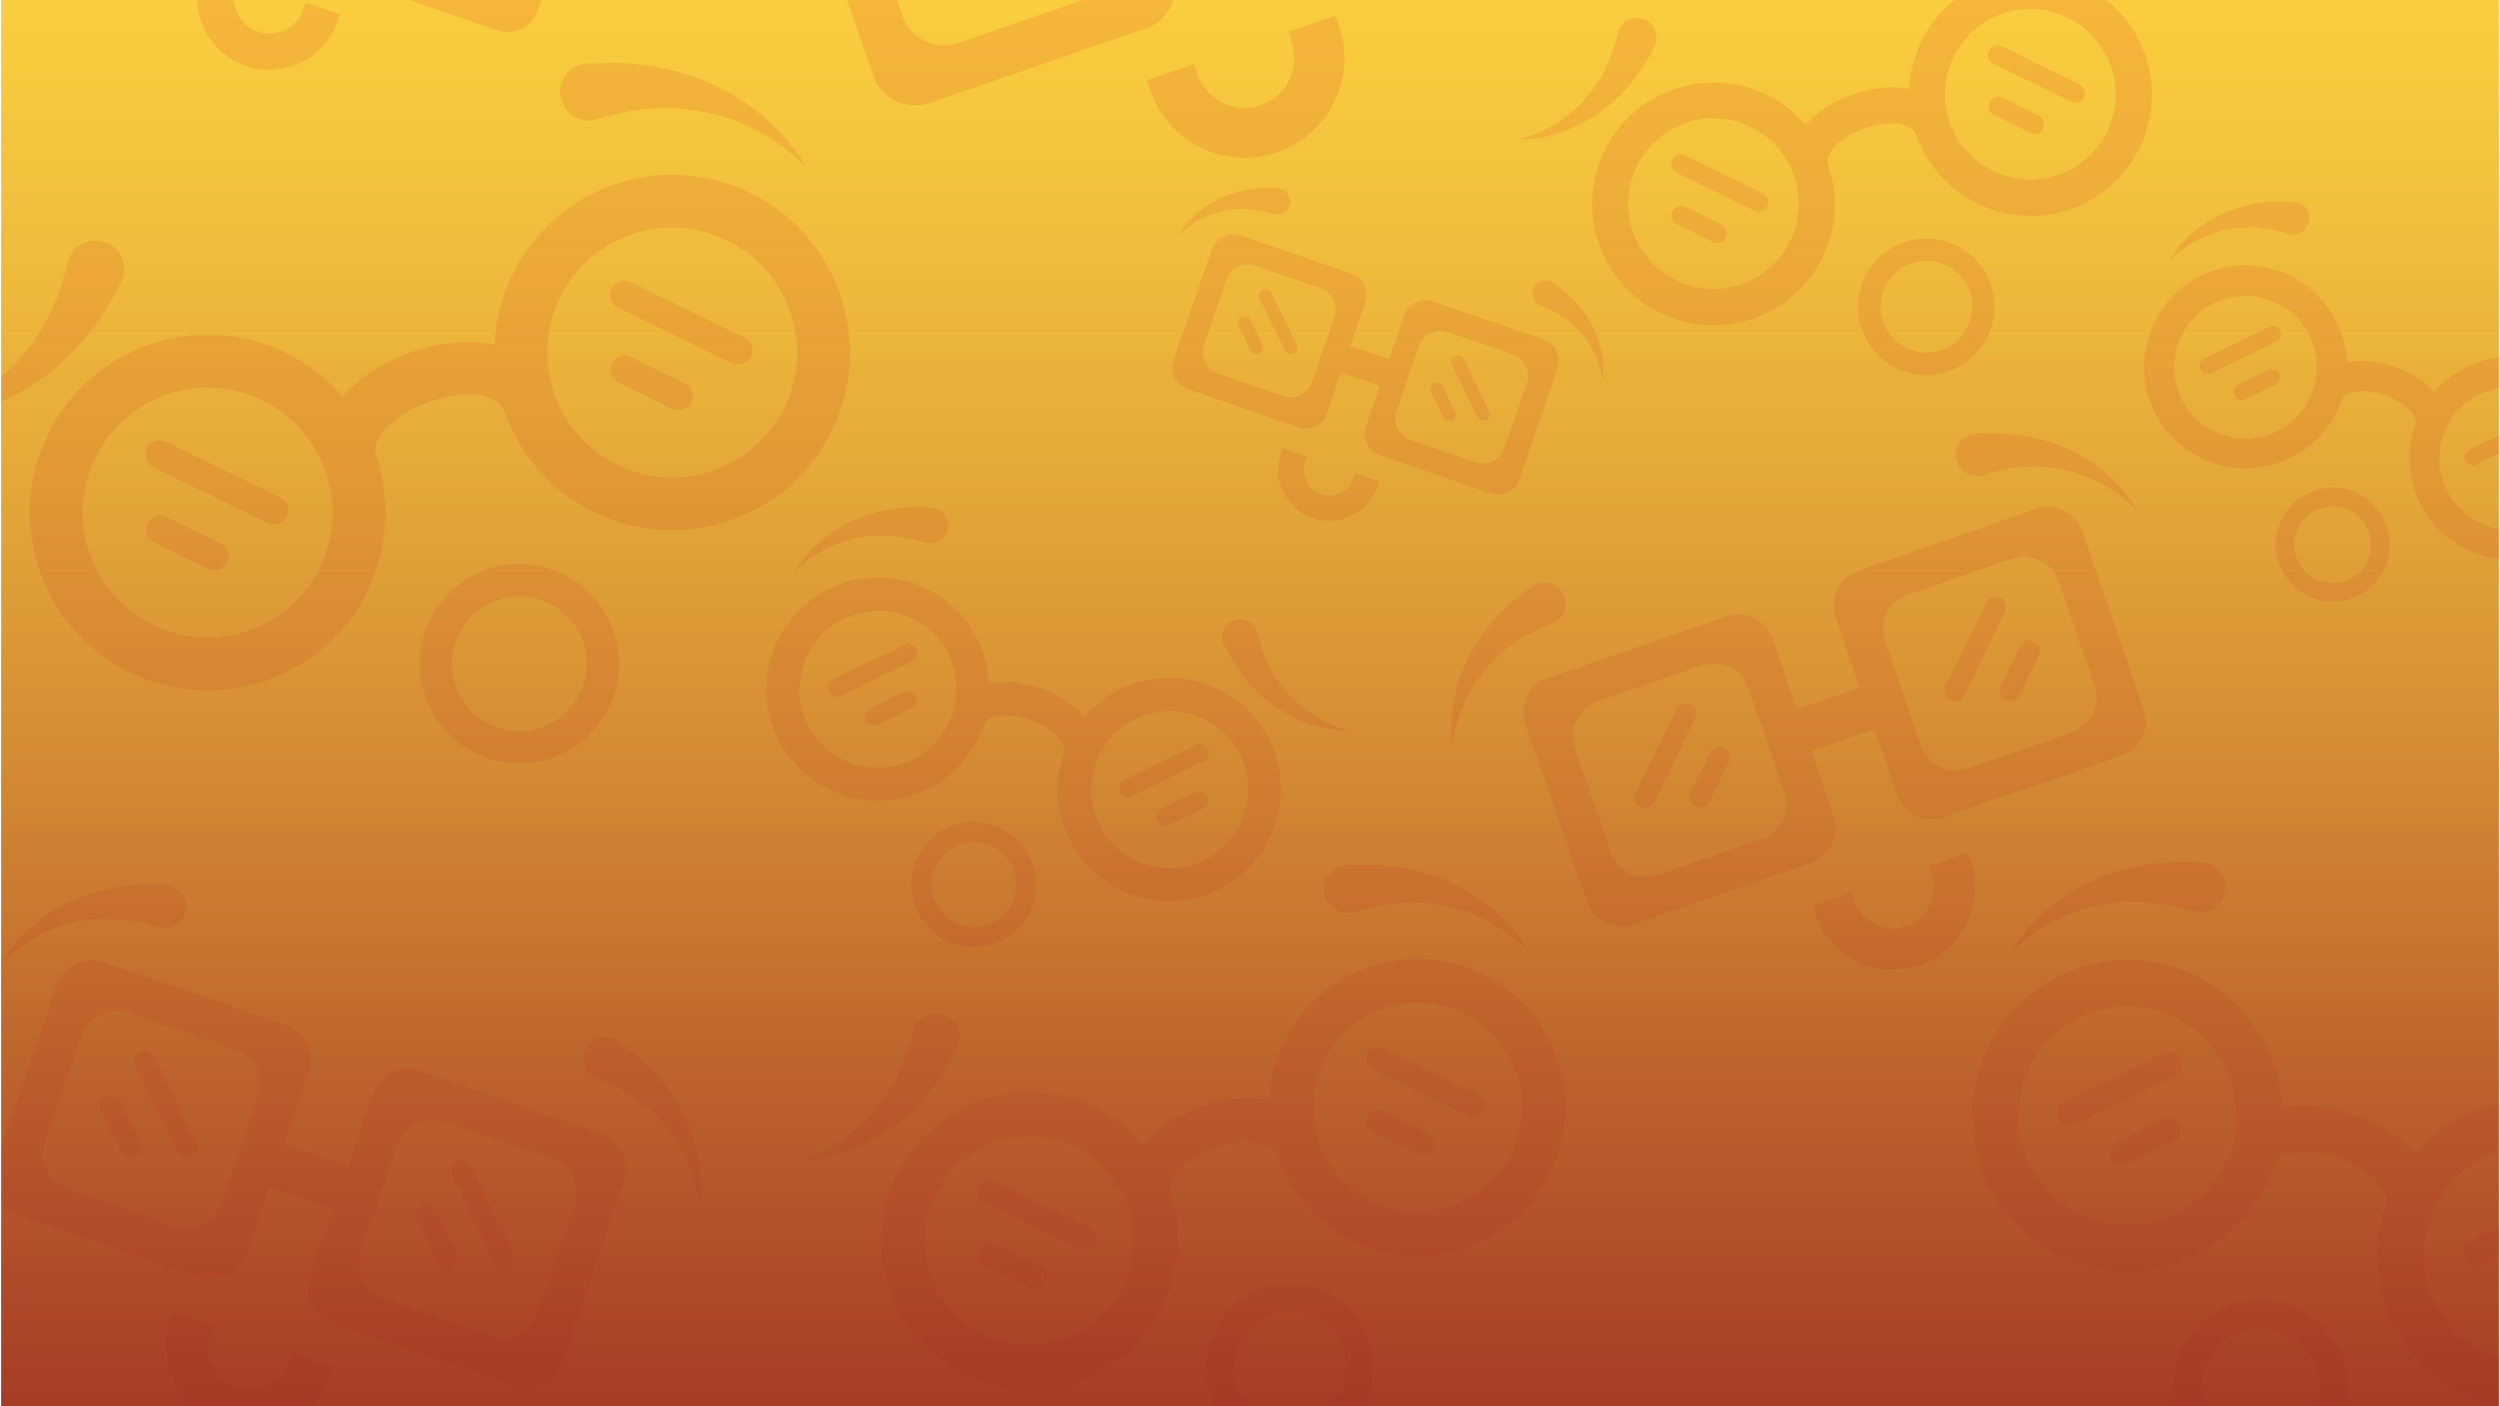 <?xml version="1.0" encoding="UTF-8"?>
<svg id="Capa_2" data-name="Capa 2" xmlns="http://www.w3.org/2000/svg" xmlns:xlink="http://www.w3.org/1999/xlink" viewBox="0 0 1920 1080">
  <defs>
    <style>
      .cls-1 {
        fill: #ffd740;
      }

      .cls-1, .cls-2, .cls-3, .cls-4 {
        stroke-width: 0px;
      }

      .cls-2 {
        fill: none;
      }

      .cls-5 {
        opacity: .4;
      }

      .cls-6 {
        clip-path: url(#clippath);
      }

      .cls-3 {
        fill: #e73e26;
      }

      .cls-4 {
        fill: url(#Degradado_sin_nombre);
      }

      .cls-7 {
        opacity: .45;
      }
    </style>
    <clipPath id="clippath">
      <rect class="cls-2" x=".89" y="-281.79" width="1918.22" height="1361.79"/>
    </clipPath>
    <linearGradient id="Degradado_sin_nombre" data-name="Degradado sin nombre" x1="960" y1="1361.29" x2="960" y2="-165.54" gradientTransform="translate(0 1079.5) scale(1 -1)" gradientUnits="userSpaceOnUse">
      <stop offset="0" stop-color="#ffd740" stop-opacity="0"/>
      <stop offset=".01" stop-color="#fdd33f" stop-opacity=".01"/>
      <stop offset=".2" stop-color="#df9f37" stop-opacity=".2"/>
      <stop offset=".37" stop-color="#c77430" stop-opacity=".38"/>
      <stop offset=".55" stop-color="#b4532a" stop-opacity=".55"/>
      <stop offset=".71" stop-color="#a63b26" stop-opacity=".72"/>
      <stop offset=".86" stop-color="#9e2d24" stop-opacity=".87"/>
      <stop offset=".99" stop-color="#9b2823"/>
    </linearGradient>
  </defs>
  <g id="Capa_4" data-name="Capa 4">
    <rect class="cls-1" x=".89" y="-281.79" width="1918.22" height="1361.79"/>
    <g class="cls-7">
      <g class="cls-6">
        <g class="cls-5">
          <g>
            <g>
              <path class="cls-3" d="m128.17,397.12c-5.44-2.72-11.93-.42-14.65,5.02s-.42,11.93,5.02,14.65l41.24,20.1c2.72,1.26,5.65,1.47,8.37.42,2.72-.84,4.81-2.93,6.28-5.44,2.72-5.44.42-11.93-5.02-14.65l-41.24-20.1h0Z"/>
              <path class="cls-3" d="m127.54,339.34c-5.44-2.72-11.93-.42-14.65,5.02s-.42,11.93,5.02,14.65l87.72,42.71c2.72,1.26,5.65,1.47,8.37.42s4.81-2.93,6.28-5.44c2.72-5.44.42-11.93-5.02-14.65l-87.72-42.71h0Z"/>
              <path class="cls-3" d="m471.7,141.72c-54.43,18.84-89.39,68.66-91.9,122.89-18.21-3.98-39.98-2.3-63.22,5.65-23.24,7.96-41.45,20.1-53.38,34.54-35.38-41.24-93.58-59.04-148.22-40.19-71.18,24.49-109.07,102.16-84.58,173.55,24.49,71.39,102.16,109.07,173.55,84.58,71.39-24.49,107.81-99.86,85.62-170.2-.21-.84-.42-1.88-.63-2.72-5.23-15.28,16.75-32.87,40.82-41.24,14.44-5.02,29.1-6.7,40.4-4.61,13.82,2.51,16.33,9.63,17.17,11.93.21.63.42,1.26.84,2.09,25.54,69.5,102.16,106.14,172.5,81.85,71.18-24.49,109.07-102.16,84.58-173.55-24.49-71.18-102.16-109.07-173.55-84.58h0ZM190.76,484.42c-50.03,17.17-104.67-9.42-122.05-59.45-17.38-50.03,9.42-104.67,59.45-122.05,50.03-17.17,104.67,9.42,122.05,59.45,17.38,50.03-9.42,104.88-59.45,122.05Zm356.72-122.89c-50.03,17.17-104.67-9.42-122.05-59.45-17.17-50.03,9.42-104.67,59.45-122.05,50.03-17.17,104.67,9.42,122.05,59.45,17.38,50.03-9.42,104.88-59.45,122.05Z"/>
              <path class="cls-3" d="m484.68,274.23c-5.44-2.72-11.93-.42-14.65,5.02s-.42,11.93,5.02,14.65l41.24,20.1c2.72,1.26,5.65,1.47,8.37.42,2.72-.84,5.02-2.93,6.28-5.44,2.72-5.44.42-11.93-5.02-14.65l-41.24-20.1h0Z"/>
              <path class="cls-3" d="m484.26,216.66c-5.44-2.72-11.93-.42-14.65,5.02-2.72,5.44-.42,11.93,5.02,14.65l87.51,42.71c2.72,1.26,5.65,1.47,8.37.42s5.02-2.93,6.28-5.44c2.72-5.44.42-11.93-5.02-14.65l-87.51-42.71h0Z"/>
              <path class="cls-3" d="m458.93,91.48c26.8-8.37,55.69-11.3,83.32-5.23,28.89,6.07,56.52,20.73,77.04,42.5-19.89-34.54-54.85-60.29-93.16-72.01-24.07-7.54-49.61-9.63-74.95-7.96-14.24.42-24.49,15.07-19.89,28.47,3.77,11.3,16.12,17.79,27.63,14.24h0Z"/>
              <path class="cls-3" d="m48.2,277.58c18.63-16.96,33.5-38.1,44.8-60.71,6.7-12.56-.63-28.68-14.65-31.61-11.93-2.72-23.66,4.81-26.38,16.54-6.28,27.42-18.42,53.8-37.47,74.53-19.68,21.77-46.27,38.31-75.57,45.22,39.98.42,79.76-16.75,109.28-43.96h0Z"/>
              <path class="cls-3" d="m373.94,437.31c-39.98,13.82-61.34,57.57-47.52,97.35s57.36,61.34,97.35,47.52c39.98-13.82,61.34-57.57,47.52-97.35-13.82-39.78-57.36-61.34-97.35-47.52h0Zm41.87,121.42c-27.01,9.21-56.52-5.02-65.73-32.03-9.21-27.01,5.02-56.52,32.03-65.73,27.01-9.21,56.52,5.02,65.73,32.03,9.21,27.01-5.02,56.31-32.03,65.73h0Z"/>
            </g>
            <g>
              <path class="cls-3" d="m1294.43,158.68c-3.77-1.88-8.16-.21-10.05,3.35-1.88,3.77-.21,8.16,3.35,10.05l28.05,13.82c1.88.84,3.98,1.05,5.65.42,1.88-.63,3.35-1.88,4.19-3.77,1.88-3.77.21-8.16-3.35-10.05l-27.84-13.82h0Z"/>
              <path class="cls-3" d="m1294.22,119.32c-3.77-1.88-8.16-.21-10.05,3.35-1.88,3.77-.21,8.16,3.35,10.05l59.87,29.1c1.88.84,3.98,1.05,5.65.42,1.88-.63,3.35-1.88,4.19-3.77,1.88-3.77.21-8.16-3.35-10.05l-59.66-29.1h0Z"/>
              <path class="cls-3" d="m1529.1-15.5c-37.26,12.77-61.13,46.89-62.8,83.95-12.35-2.72-27.21-1.47-43.12,3.98-15.91,5.44-28.26,13.82-36.43,23.45-24.07-28.26-63.85-40.19-101.11-27.42-48.57,16.75-74.53,69.71-57.78,118.49,16.75,48.57,69.71,74.53,118.49,57.78,47.94-16.54,73.69-68.04,58.41-116.19-.21-.63-.21-1.26-.42-1.88-3.56-10.47,11.3-22.4,27.84-28.05,9.84-3.35,19.89-4.61,27.63-3.14,9.42,1.67,11.1,6.49,11.72,8.16.21.42.42.84.63,1.26,17.38,47.31,69.71,72.43,117.65,55.89,48.57-16.75,74.53-69.71,57.78-118.49-16.96-48.78-69.92-74.53-118.49-57.78h0Zm-191.76,233.84c-34.12,11.72-71.39-6.49-83.32-40.61-11.72-34.12,6.49-71.39,40.61-83.32,34.12-11.72,71.39,6.49,83.32,40.61,11.72,34.33-6.49,71.6-40.61,83.32Zm243.26-83.95c-34.12,11.72-71.39-6.49-83.32-40.61-11.72-34.12,6.49-71.39,40.61-83.32,34.12-11.72,71.39,6.49,83.32,40.61,11.93,34.33-6.28,71.6-40.61,83.32Z"/>
              <path class="cls-3" d="m1537.9,74.94c-3.77-1.88-8.16-.21-10.05,3.35-1.88,3.77-.21,8.16,3.35,10.05l28.05,13.82c1.88.84,3.98,1.05,5.65.42s3.35-1.88,4.19-3.77c1.88-3.77.21-8.16-3.35-10.05l-27.84-13.82h0Z"/>
              <path class="cls-3" d="m1537.48,35.58c-3.77-1.88-8.16-.21-10.05,3.35-1.88,3.77-.21,8.16,3.35,10.05l59.87,29.1c1.88.84,3.98,1.05,5.65.42s3.35-1.88,4.19-3.77c1.88-3.77.21-8.16-3.35-10.05l-59.66-29.1h0Z"/>
              <path class="cls-3" d="m1240,77.24c12.77-11.72,22.82-25.96,30.56-41.45,4.61-8.58-.42-19.68-10.05-21.56-8.16-1.88-16.12,3.14-18,11.3-4.19,18.63-12.56,36.64-25.54,50.87-13.4,14.86-31.61,26.17-51.5,30.77,27.21.21,54.43-11.51,74.53-29.94h0Z"/>
              <path class="cls-3" d="m1462.32,186.1c-27.21,9.42-41.87,39.15-32.45,66.57,9.42,27.42,39.15,41.87,66.57,32.45,27.21-9.42,41.87-39.15,32.45-66.57-9.42-27.42-39.15-41.87-66.57-32.45h0Zm28.68,82.9c-18.42,6.28-38.52-3.56-44.8-21.98-6.28-18.42,3.56-38.52,21.98-44.8,18.42-6.28,38.52,3.56,44.8,21.98,6.07,18.21-3.56,38.52-21.98,44.8Z"/>
            </g>
            <g>
              <path class="cls-3" d="m764.37,955.65c-4.61-2.09-10.05-.42-12.14,4.19s-.42,10.05,4.19,12.14l34.54,16.75c2.3,1.05,4.81,1.26,6.91.42,2.09-.84,4.19-2.3,5.23-4.61,2.09-4.61.42-10.05-4.19-12.14l-34.54-16.75h0Z"/>
              <path class="cls-3" d="m763.95,907.5c-4.61-2.09-10.05-.42-12.14,4.19s-.42,10.05,4.19,12.14l73.27,35.59c2.3,1.05,4.81,1.26,6.91.42s4.19-2.3,5.23-4.61c2.09-4.61.42-10.05-4.19-12.14l-73.27-35.59h0Z"/>
              <path class="cls-3" d="m1051.59,742.54c-45.64,15.7-74.74,57.36-76.83,102.58-15.28-3.35-33.5-1.88-52.75,4.81-19.47,6.7-34.75,16.75-44.59,28.89-29.52-34.54-78.29-49.41-123.72-33.7-59.66,20.52-91.27,85.41-70.76,144.87,20.52,59.66,85.41,91.27,144.87,70.76,58.62-20.1,90.23-83.32,71.6-142.14-.21-.84-.42-1.47-.63-2.3-4.4-12.77,13.82-27.42,34.12-34.54,12.14-4.19,24.28-5.65,33.7-3.77,11.51,2.09,13.61,7.96,14.24,10.05.21.63.42,1.05.63,1.67,21.35,57.99,85.41,88.55,144.03,68.46,59.66-20.52,91.27-85.41,70.76-144.87-20.52-59.45-85.2-91.27-144.66-70.76h0Zm-234.88,286.17c-41.87,14.44-87.51-7.75-101.95-49.61-14.44-41.87,7.75-87.51,49.61-101.95s87.51,7.75,101.95,49.61c14.44,41.87-7.75,87.51-49.61,101.95Zm298.11-102.58c-41.87,14.44-87.51-7.75-101.95-49.61-14.44-41.87,7.75-87.51,49.61-101.95,41.87-14.44,87.51,7.75,101.95,49.61,14.44,41.87-7.75,87.51-49.61,101.95Z"/>
              <path class="cls-3" d="m1062.26,853.07c-4.61-2.09-10.05-.42-12.14,4.19s-.42,10.05,4.19,12.14l34.33,16.75c2.3,1.05,4.81,1.26,6.91.42,2.09-.84,4.19-2.3,5.23-4.61,2.09-4.61.42-10.05-4.19-12.14l-34.33-16.75h0Z"/>
              <path class="cls-3" d="m1061.85,804.92c-4.61-2.09-10.05-.42-12.14,4.19s-.42,10.05,4.19,12.14l73.27,35.59c2.3,1.05,4.81,1.26,6.91.42,2.09-.84,4.19-2.3,5.23-4.61,2.09-4.61.42-10.05-4.19-12.14l-73.27-35.59h0Z"/>
              <path class="cls-3" d="m1040.7,700.25c22.4-7.12,46.47-9.42,69.5-4.4,24.07,5.02,47.1,17.38,64.48,35.59-16.75-28.89-45.64-50.45-77.88-60.29-20.1-6.28-41.45-8.16-62.59-6.7-11.72.42-20.52,12.56-16.75,23.87,3.35,9.63,13.61,15.07,23.24,11.93h0Z"/>
              <path class="cls-3" d="m697.59,856c15.7-14.24,27.84-31.82,37.47-50.66,5.65-10.47-.63-24.07-12.14-26.38-9.84-2.3-19.68,3.98-21.98,13.82-5.23,22.82-15.28,44.8-31.19,62.38-16.54,18.21-38.73,32.03-63.22,37.68,33.29,0,66.57-14.24,91.06-36.84h0Z"/>
              <path class="cls-3" d="m969.73,989.35c-33.5,11.51-51.29,47.94-39.78,81.44s47.94,51.29,81.43,39.78c33.5-11.51,51.29-47.94,39.78-81.44s-47.94-51.29-81.43-39.78h0Zm34.96,101.32c-22.61,7.75-47.1-4.19-54.85-26.8-7.75-22.61,4.19-47.1,26.8-54.85,22.61-7.75,47.1,4.19,54.85,26.8,7.75,22.61-4.19,47.1-26.8,54.85Z"/>
            </g>
            <g>
              <path class="cls-3" d="m918.03,608.56c3.35-1.67,7.54-.21,9.21,3.14s.21,7.54-3.14,9.21l-25.96,12.56c-1.67.84-3.56.84-5.23.21s-3.14-1.88-3.98-3.56c-1.67-3.35-.21-7.54,3.14-9.21l25.96-12.35Z"/>
              <path class="cls-3" d="m918.45,572.34c3.35-1.67,7.54-.21,9.21,3.14s.21,7.54-3.14,9.21l-55.06,26.8c-1.67.84-3.56.84-5.23.21s-3.14-1.88-3.98-3.56c-1.67-3.35-.21-7.54,3.14-9.21l55.06-26.59Z"/>
              <path class="cls-3" d="m593.33,501.37c-15.49,44.8,8.37,93.58,53.17,108.86,44.17,15.28,92.32-7.75,108.23-51.5.21-.42.42-.84.42-1.26.42-1.47,2.09-5.86,10.68-7.54,7.12-1.26,16.33-.21,25.33,2.93,15.28,5.23,28.89,16.33,25.54,25.96-.21.63-.42,1.05-.42,1.67-14.03,44.17,9.84,91.69,53.8,106.77,44.8,15.49,93.58-8.37,108.86-53.17,15.28-44.8-8.37-93.58-53.17-108.86-34.33-11.72-70.76-.63-92.95,25.33-7.54-9-18.84-16.75-33.5-21.77s-28.26-6.07-39.78-3.56c-1.47-34.12-23.45-65.32-57.78-77.25-44.38-15.07-93.16,8.79-108.44,53.38h0Zm248.07,85.41c10.89-31.4,45.01-48.15,76.62-37.26,31.4,10.89,48.15,45.01,37.26,76.62-10.89,31.61-45.01,48.15-76.62,37.26-31.61-10.89-48.15-45.01-37.26-76.62h0Zm-224-77.04c10.89-31.4,45.01-48.15,76.62-37.26s48.15,45.01,37.26,76.62c-10.89,31.4-45.01,48.15-76.62,37.26-31.61-10.89-48.15-45.22-37.26-76.62h0Z"/>
              <path class="cls-3" d="m694.03,531.52c3.35-1.67,7.54-.21,9.21,3.14s.21,7.54-3.14,9.21l-25.96,12.56c-1.67.84-3.56.84-5.23.21s-3.14-1.88-3.98-3.56c-1.67-3.35-.21-7.54,3.14-9.21l25.96-12.35Z"/>
              <path class="cls-3" d="m694.45,495.3c3.35-1.67,7.54-.21,9.21,3.14s.21,7.54-3.14,9.21l-55.06,26.8c-1.67.84-3.56.84-5.23.21s-3.14-1.88-3.98-3.56c-1.67-3.35-.21-7.54,3.14-9.21l55.06-26.59Z"/>
              <path class="cls-3" d="m710.36,416.59c-16.75-5.23-34.96-7.12-52.34-3.35-18,3.77-35.38,12.98-48.36,26.8,12.56-21.77,34.33-37.89,58.41-45.22,15.07-4.81,31.19-6.07,47.1-5.02,8.79.21,15.28,9.42,12.56,18-2.51,7.12-10.26,11.1-17.38,8.79h0Z"/>
              <path class="cls-3" d="m968.06,533.61c-11.72-10.68-20.93-23.87-28.05-38.1-4.19-7.75.42-18,9.21-19.89,7.33-1.67,14.86,2.93,16.54,10.47,3.98,17.17,11.51,33.7,23.45,46.89,12.35,13.61,29.1,24.07,47.52,28.26-25.12.21-50.03-10.68-68.67-27.63h0Z"/>
              <path class="cls-3" d="m702.4,663.61c-8.58,25.12,4.81,52.55,29.73,61.13,25.12,8.58,52.55-4.81,61.13-29.73,8.58-25.12-4.81-52.55-29.73-61.13-25.12-8.79-52.55,4.61-61.13,29.73Zm14.86,5.02c5.86-16.96,24.28-25.96,41.24-20.1,16.96,5.86,25.96,24.28,20.1,41.24-5.86,16.96-24.28,25.96-41.24,20.1-16.96-5.65-25.96-24.28-20.1-41.24Z"/>
            </g>
            <g>
              <path class="cls-3" d="m1946.54,321.13c3.14-1.47,6.91-.21,8.37,2.93s.21,6.91-2.93,8.37l-50.03,24.28c-1.47.84-3.14.84-4.81.21s-2.72-1.67-3.56-3.14c-1.47-3.14-.21-6.91,2.93-8.37l50.03-24.28h0Z"/>
              <path class="cls-3" d="m1650.94,256.44c-14.03,40.82,7.54,84.99,48.36,99.02,40.19,13.82,83.95-7.12,98.6-46.68.21-.42.42-.84.42-1.05.42-1.26,1.88-5.23,9.84-6.7,6.49-1.26,14.86-.21,23.03,2.51,13.82,4.81,26.38,14.86,23.45,23.45-.21.42-.21,1.05-.42,1.47-12.77,40.19,8.79,83.32,48.99,97.14,40.82,14.03,84.99-7.54,99.02-48.36s-7.54-84.99-48.36-99.02c-31.19-10.68-64.48-.63-84.58,23.03-6.7-8.16-17.17-15.07-30.56-19.68-13.19-4.61-25.75-5.44-36.22-3.35-1.47-30.98-21.35-59.45-52.55-70.13-40.82-14.03-85.2,7.75-99.02,48.36h0Zm225.46,77.88c9.84-28.68,41.03-43.75,69.71-33.91s43.75,41.03,33.91,69.71c-9.84,28.68-41.03,43.75-69.71,33.91-28.47-10.05-43.75-41.24-33.91-69.71h0Zm-203.69-70.13c9.84-28.68,41.03-43.75,69.71-33.91,28.68,9.84,43.75,41.03,33.91,69.71s-41.03,43.75-69.71,33.91c-28.47-10.05-43.75-41.24-33.91-69.71Z"/>
              <path class="cls-3" d="m1742.42,283.86c3.14-1.47,6.91-.21,8.37,2.93s.21,6.91-2.93,8.37l-23.45,11.51c-1.47.84-3.14.84-4.81.21s-2.72-1.67-3.56-3.14c-1.47-3.14-.21-6.91,2.93-8.37l23.45-11.51h0Z"/>
              <path class="cls-3" d="m1742.84,251c3.14-1.47,6.91-.21,8.37,2.93s.21,6.91-2.93,8.37l-50.03,24.49c-1.47.84-3.14.84-4.81.21s-2.72-1.67-3.56-3.14c-1.47-3.14-.21-6.91,2.93-8.37l50.03-24.49h0Z"/>
              <path class="cls-3" d="m1757.29,179.4c-15.28-4.81-31.82-6.49-47.52-2.93-16.33,3.56-32.24,11.72-43.96,24.28,11.3-19.68,31.19-34.54,53.17-41.24,13.82-4.4,28.26-5.44,42.71-4.61,8.16.21,14.03,8.58,11.3,16.33-2.09,6.7-9,10.26-15.7,8.16h0Z"/>
              <path class="cls-3" d="m1750.17,404.03c-7.96,22.82,4.4,47.73,27.21,55.69,22.82,7.96,47.73-4.4,55.69-27.21,7.96-22.82-4.4-47.73-27.21-55.69-23.03-7.75-47.94,4.4-55.69,27.21Zm13.4,4.81c5.23-15.49,22.19-23.66,37.47-18.42s23.66,22.19,18.42,37.47c-5.23,15.28-22.19,23.66-37.47,18.42s-23.66-22.19-18.42-37.47Z"/>
            </g>
            <g>
              <path class="cls-3" d="m1973.33,916.29c4.81-2.3,10.47-.42,12.77,4.4s.42,10.47-4.4,12.77l-76.41,37.26c-2.3,1.05-5.02,1.26-7.33.42s-4.4-2.51-5.44-4.81c-2.3-4.81-.42-10.47,4.4-12.77l76.41-37.26h0Z"/>
              <path class="cls-3" d="m1521.15,817.69c-21.35,62.18,11.72,130,73.9,151.57,61.34,21.14,128.33-10.89,150.52-71.6.21-.63.42-1.05.63-1.67.63-2.09,2.72-8.16,14.86-10.47,9.84-1.88,22.61-.42,35.38,3.98,21.14,7.33,40.19,22.82,35.59,36.01-.21.84-.42,1.67-.63,2.3-19.47,61.34,13.61,127.49,74.74,148.43,62.18,21.35,130-11.72,151.57-73.9,21.56-62.18-11.72-130-73.9-151.57-47.52-16.33-98.39-.84-129.37,35.17-10.47-12.56-26.38-23.03-46.68-30.15-20.31-6.91-39.36-8.37-55.27-5.02-2.09-47.31-32.66-90.86-80.18-107.18-61.76-21.14-129.58,11.93-151.15,74.11h0Zm345,118.91c15.07-43.75,62.8-66.99,106.56-51.92,43.75,15.07,66.99,62.8,51.92,106.56-15.07,43.75-62.8,66.99-106.56,51.92-43.75-15.28-66.99-62.8-51.92-106.56Zm-311.5-107.18c15.07-43.75,62.8-66.99,106.56-51.92,43.75,15.07,66.99,62.8,51.92,106.56-15.07,43.75-62.8,66.99-106.56,51.92-43.75-15.28-66.99-62.8-51.92-106.56Z"/>
              <path class="cls-3" d="m1661.41,859.56c4.81-2.3,10.47-.42,12.77,4.4,2.3,4.81.42,10.47-4.4,12.77l-36.01,17.58c-2.3,1.05-5.02,1.26-7.33.42s-4.4-2.51-5.44-4.81c-2.3-4.81-.42-10.47,4.4-12.77l36.01-17.58h0Z"/>
              <path class="cls-3" d="m1661.83,809.11c4.81-2.3,10.47-.42,12.77,4.4,2.3,4.81.42,10.47-4.4,12.77l-76.41,37.26c-2.3,1.05-5.02,1.26-7.33.42s-4.4-2.51-5.44-4.81c-2.3-4.81-.42-10.47,4.4-12.77l76.41-37.26h0Z"/>
              <path class="cls-3" d="m1684.02,699.83c-23.45-7.33-48.57-9.84-72.64-4.61-25.12,5.23-49.2,18-67.2,37.05,17.38-30.15,47.73-52.75,81.23-63.01,21.14-6.49,43.33-8.37,65.32-7.12,12.35.42,21.35,13.19,17.38,24.91-3.35,10.47-14.03,16.12-24.07,12.77h0Z"/>
              <path class="cls-3" d="m1672.92,1043.36c-11.93,34.96,6.7,73.06,41.45,84.99,34.75,11.93,73.06-6.7,84.99-41.45,11.93-34.75-6.7-73.06-41.45-84.99-34.75-11.93-73.06,6.49-84.99,41.45Zm20.52,7.12c8.16-23.45,33.91-36.01,57.36-28.05,23.45,7.96,36.01,33.91,28.05,57.36-8.16,23.45-33.91,36.01-57.36,28.05-23.45-8.16-36.01-33.91-28.05-57.36Z"/>
            </g>
            <g>
              <path class="cls-3" d="m1108.11,296.84c-1.26-2.51-4.19-3.56-6.7-2.3s-3.56,4.19-2.3,6.7l9.21,18.84c.63,1.26,1.67,2.09,2.93,2.51s2.51.42,3.77-.21c2.51-1.26,3.56-4.19,2.3-6.7l-9.21-18.84Z"/>
              <path class="cls-3" d="m1124.23,275.91c-1.26-2.51-4.19-3.56-6.7-2.3s-3.56,4.19-2.3,6.7l19.47,39.98c.63,1.26,1.67,2.09,2.93,2.51s2.51.42,3.77-.21c2.51-1.26,3.56-4.19,2.3-6.7l-19.47-39.98Z"/>
              <path class="cls-3" d="m960.31,245.76c-1.26-2.51-4.19-3.56-6.7-2.3-2.51,1.26-3.56,4.19-2.3,6.7l9.21,18.84c.63,1.26,1.67,2.09,2.93,2.51s2.51.42,3.77-.21c2.51-1.26,3.56-4.19,2.3-6.7l-9.21-18.84Z"/>
              <path class="cls-3" d="m976.43,224.83c-1.26-2.51-4.19-3.56-6.7-2.3-2.51,1.26-3.56,4.19-2.3,6.7l19.47,39.98c.63,1.26,1.67,2.09,2.93,2.51s2.51.42,3.77-.21c2.51-1.26,3.56-4.19,2.3-6.7l-19.47-39.98Z"/>
              <path class="cls-3" d="m1217.6,241.37c-6.49-9.42-15.07-17.58-24.7-24.07-5.23-3.77-12.98-1.47-15.28,4.61-1.88,5.23.63,11.1,5.86,12.98,11.93,4.4,23.24,11.72,31.4,21.56,8.58,10.26,14.44,23.45,15.91,37.05,2.72-18-2.72-37.05-13.19-52.13h0Z"/>
              <path class="cls-3" d="m990.46,157.63c2.09-6.07-2.72-12.77-9.21-12.98-11.51-.84-23.24.21-34.33,3.77-17.58,5.44-33.5,17.17-42.5,33.08,9.42-10.05,22.19-16.75,35.38-19.47,12.56-2.72,25.96-1.47,38.1,2.3,5.23,1.47,10.89-1.47,12.56-6.7h0Z"/>
              <path class="cls-3" d="m1185.36,260.63l-84.78-29.1c-9.21-3.14-19.05,1.67-22.19,10.89l-11.51,33.5-29.94-10.26,11.51-33.5c3.14-9.21-1.67-19.05-10.89-22.19l-84.78-29.1c-9.21-3.14-19.05,1.67-22.19,10.89l-29.31,84.78c-3.14,9.21,1.67,19.05,10.89,22.19l84.78,29.31c9.21,3.14,19.05-1.67,22.19-10.89l10.68-31.19,29.94,10.26-10.68,31.19c-3.14,9.21,1.67,19.05,10.89,22.19l84.78,29.31c9.21,3.14,19.05-1.67,22.19-10.89l29.31-84.78c3.14-9.42-1.67-19.47-10.89-22.61Zm-177.73,32.66c-3.14,9.21-12.98,14.03-22.19,10.89l-49.82-17.17c-9.21-3.14-14.03-12.98-10.89-22.19l17.17-49.82c3.14-9.21,12.98-14.03,22.19-10.89l49.82,17.17c9.21,3.14,14.03,12.98,10.89,22.19l-17.17,49.82h0Zm147.8,50.87c-3.14,9.21-12.98,14.03-22.19,10.89l-49.82-17.17c-9.21-3.14-14.03-12.98-10.89-22.19l17.17-49.82c3.14-9.21,12.98-14.03,22.19-10.89l49.82,17.17c9.21,3.14,14.03,12.98,10.89,22.19l-17.17,49.82Z"/>
              <path class="cls-3" d="m1039.45,367.39c-3.56,10.26-14.65,15.7-24.91,12.14-10.26-3.56-15.7-14.65-12.14-24.91l1.26-3.98-18.63-6.49-1.26,3.98c-7.12,20.52,3.98,42.92,24.28,49.82,20.52,7.12,42.92-3.98,49.82-24.28l1.26-3.98-18.63-6.49-1.05,4.19h0Z"/>
            </g>
            <g>
              <path class="cls-3" d="m439.26-143.41l-119.75-41.24c-12.77-4.4-27.01,2.51-31.4,15.28l-16.33,47.1-42.29-14.65,16.33-47.1c4.4-12.98-2.51-27.01-15.28-31.4l-119.95-41.24c-12.98-4.4-27.01,2.3-31.4,15.28l-41.24,119.95c-4.4,12.98,2.3,27.01,15.28,31.4l119.75,41.24c12.98,4.4,27.01-2.51,31.4-15.28l15.07-43.96,42.29,14.65-15.07,43.96c-4.4,12.98,2.51,27.01,15.28,31.4l119.75,41.24c12.77,4.4,27.01-2.3,31.4-15.28l41.45-120.16c4.4-12.77-2.51-26.8-15.28-31.19h0Zm-251,45.85c-4.4,12.98-18.42,19.68-31.4,15.28l-70.13-24.07c-12.98-4.4-19.68-18.42-15.28-31.4l24.07-70.13c4.4-12.77,18.42-19.68,31.4-15.28l70.34,24.28c12.98,4.4,19.68,18.42,15.28,31.4-.21-.21-24.28,69.92-24.28,69.92ZM396.97-25.55c-4.4,12.77-18.42,19.68-31.4,15.28l-70.34-24.28c-12.77-4.4-19.68-18.42-15.28-31.4l24.28-70.34c4.4-12.98,18.42-19.68,31.4-15.28l70.34,24.07c12.77,4.4,19.68,18.42,15.28,31.4l-24.28,70.55Z"/>
              <path class="cls-3" d="m233.05,7.11c-5.02,14.44-20.73,21.98-34.96,17.17-14.44-5.02-21.98-20.73-17.17-34.96l1.88-5.44-26.38-9-1.88,5.44c-10.05,28.89,5.44,60.5,34.33,70.34,28.89,9.84,60.5-5.44,70.34-34.33l1.88-5.44-26.38-9-1.67,5.23h0Z"/>
            </g>
            <g>
              <path class="cls-3" d="m335.42,929.9c-1.88-3.98-6.91-5.86-10.89-3.77s-5.86,6.91-3.77,10.89l15.07,30.98c1.05,2.09,2.72,3.56,4.61,4.19s4.19.63,6.28-.42c3.98-2.09,5.86-6.91,3.77-10.89l-15.07-30.98h0Z"/>
              <path class="cls-3" d="m361.8,895.36c-1.88-3.98-6.91-5.86-10.89-3.77s-5.86,6.91-3.77,10.89l32.03,65.94c1.05,2.09,2.72,3.56,4.61,4.19s4.19.63,6.28-.42c3.98-2.09,5.86-6.91,3.77-10.89l-32.03-65.94h0Z"/>
              <path class="cls-3" d="m92.58,846.16c-2.09-3.98-6.91-5.86-10.89-3.77s-5.86,6.91-3.77,10.89l15.07,30.98c1.05,2.09,2.72,3.56,4.61,4.19s4.19.63,6.28-.42c3.98-2.09,5.86-6.91,3.77-10.89l-15.07-30.98h0Z"/>
              <path class="cls-3" d="m118.75,811.83c-2.09-3.98-6.91-5.86-10.89-3.77s-5.86,6.91-3.77,10.89l32.03,65.94c1.05,2.09,2.72,3.56,4.61,4.19s4.19.63,6.28-.42c3.98-2.09,5.86-6.91,3.77-10.89l-32.03-65.94h0Z"/>
              <path class="cls-3" d="m515.04,838.84c-10.89-15.7-24.91-28.68-40.61-39.36-8.58-6.28-21.35-2.3-25.12,7.75-3.14,8.58,1.05,18,9.63,21.35,19.68,7.33,38.1,19.05,51.71,35.38,14.24,16.96,23.87,38.31,25.96,60.71,4.4-29.73-4.19-61.13-21.56-85.83h0Z"/>
              <path class="cls-3" d="m142.2,701.3c3.35-10.05-4.4-21.14-15.07-21.56-19.05-1.26-38.1.42-56.31,6.07-28.68,8.79-54.85,28.26-69.92,54.22,15.49-16.33,36.22-27.42,57.99-32.03,20.73-4.4,42.5-2.3,62.59,3.98,8.58,2.93,17.79-2.09,20.73-10.68h0Z"/>
              <path class="cls-3" d="m462.28,870.66l-139.42-47.94c-15.07-5.23-31.4,2.72-36.43,17.79l-18.84,54.85-49.2-16.96,18.84-54.85c5.23-15.07-2.72-31.4-17.79-36.43l-139.42-47.94c-15.07-5.23-31.4,2.72-36.43,17.79L-4.35,896.2c-5.23,15.07,2.72,31.4,17.79,36.43l139.21,47.94c15.07,5.23,31.4-2.72,36.43-17.79l17.58-51.08,49.2,16.96-17.58,51.08c-5.23,15.07,2.72,31.4,17.79,36.43l139.21,47.94c15.07,5.23,31.4-2.72,36.43-17.79l47.94-139.21c5.44-15.07-2.51-31.4-17.38-36.43h0Zm-292.04,53.38c-5.23,15.07-21.56,23.03-36.43,17.79l-81.64-28.05c-15.07-5.23-23.03-21.56-17.79-36.43l28.05-81.64c5.23-15.07,21.56-23.03,36.43-17.79l81.64,28.05c15.07,5.23,23.03,21.56,17.79,36.43l-28.05,81.64Zm242.84,83.74c-5.23,15.07-21.56,23.03-36.43,17.79l-81.64-28.05c-15.07-5.23-23.03-21.56-17.79-36.43l28.05-81.64c5.23-15.07,21.56-23.03,36.43-17.79l81.64,28.05c15.07,5.23,23.03,21.56,17.79,36.43l-28.05,81.64h0Z"/>
              <path class="cls-3" d="m222.37,1045.67c-5.86,16.75-24.07,25.54-40.82,19.89-16.75-5.86-25.54-24.07-19.89-40.82l2.3-6.49-30.56-10.47-2.3,6.49c-11.51,33.5,6.28,70.34,39.98,81.85,33.5,11.51,70.34-6.28,81.85-39.98l2.3-6.49-30.56-10.47-2.3,6.49h0Z"/>
            </g>
            <g>
              <path class="cls-3" d="m1313.27,578.41c1.88-3.98,6.7-5.65,10.68-3.77,3.98,1.88,5.65,6.7,3.77,10.68l-14.86,30.35c-1.05,2.09-2.72,3.35-4.61,4.19s-4.19.63-6.07-.42c-3.98-1.88-5.65-6.7-3.77-10.68l14.86-30.35h0Z"/>
              <path class="cls-3" d="m1287.52,544.5c1.88-3.98,6.7-5.65,10.68-3.77,3.98,1.88,5.65,6.7,3.77,10.68l-31.4,64.48c-1.05,2.09-2.72,3.35-4.61,4.19s-4.19.63-6.07-.42c-3.98-1.88-5.65-6.7-3.77-10.68l31.4-64.48h0Z"/>
              <path class="cls-3" d="m1551.5,496.35c1.88-3.98,6.7-5.65,10.68-3.77,3.98,1.88,5.65,6.7,3.77,10.68l-14.86,30.35c-1.05,2.09-2.72,3.35-4.61,4.19s-4.19.63-6.07-.42c-3.98-1.88-5.65-6.7-3.77-10.68l14.86-30.35h0Z"/>
              <path class="cls-3" d="m1525.54,462.64c1.88-3.98,6.7-5.65,10.68-3.77,3.98,1.88,5.65,6.7,3.77,10.68l-31.4,64.48c-1.05,2.09-2.72,3.35-4.61,4.19s-4.19.63-6.07-.42c-3.98-1.88-5.65-6.7-3.77-10.68l31.4-64.48h0Z"/>
              <path class="cls-3" d="m1137,489.02c10.68-15.28,24.49-28.26,39.78-38.73,8.37-6.07,20.93-2.3,24.49,7.54,3.14,8.37-1.05,17.79-9.42,20.93-19.26,7.33-37.47,18.84-50.66,34.75-14.03,16.54-23.45,37.68-25.54,59.66-3.98-29.1,4.61-59.87,21.35-84.16h0Z"/>
              <path class="cls-3" d="m1502.73,354.2c-3.35-10.05,4.19-20.73,14.65-21.14,18.63-1.26,37.47.42,55.27,5.86,28.26,8.58,53.8,27.63,68.66,53.17-15.07-16.12-35.59-26.8-56.73-31.4-20.31-4.4-41.66-2.3-61.34,3.98-8.58,2.72-17.79-1.88-20.52-10.47h0Z"/>
              <path class="cls-3" d="m1171.54,556.01l47.1,136.49c5.02,14.65,21.14,22.61,35.8,17.38l136.49-47.1c14.65-5.02,22.61-21.14,17.38-35.8l-17.17-50.24,48.36-16.75,17.17,50.24c5.02,14.65,21.14,22.61,35.8,17.38l136.49-47.1c14.65-5.02,22.61-21.14,17.38-35.8l-47.1-136.49c-5.02-14.65-21.14-22.61-35.8-17.38l-136.28,47.52c-14.65,5.02-22.61,21.14-17.38,35.8l18.42,53.8-48.36,16.75-18.42-53.8c-5.02-14.65-21.14-22.61-35.8-17.38l-136.49,47.1c-14.86,4.61-22.61,20.73-17.58,35.38Zm276.13-63.43c-5.02-14.65,2.72-30.77,17.38-35.8l80.18-27.63c14.65-5.02,30.77,2.72,35.8,17.38l27.63,80.18c5.02,14.65-2.72,30.77-17.38,35.8l-80.18,27.63c-14.65,5.02-30.77-2.72-35.8-17.38l-27.63-80.18Zm-238.23,81.85c-5.02-14.65,2.72-30.77,17.38-35.8l80.18-27.63c14.65-5.02,30.77,2.72,35.8,17.38l27.63,80.18c5.02,14.65-2.72,30.77-17.38,35.8l-80.18,27.63c-14.65,5.02-30.77-2.72-35.8-17.38l-27.63-80.18Z"/>
              <path class="cls-3" d="m1424.01,691.88c5.65,16.33,23.66,25.12,39.98,19.47,16.33-5.65,25.12-23.66,19.47-39.98l-2.09-6.28,29.94-10.26,2.09,6.28c11.3,32.87-6.28,68.87-39.15,80.18-32.87,11.3-68.87-6.28-80.18-39.15l-2.09-6.28,29.94-10.26,2.09,6.28Z"/>
            </g>
            <g>
              <path class="cls-3" d="m613.43-107.82l57.15,165.8c6.07,17.79,25.54,27.21,43.33,21.14l165.8-57.15c17.79-6.07,27.21-25.54,21.14-43.33l-20.93-60.92,58.62-20.1,20.93,60.92c6.07,17.79,25.54,27.21,43.33,21.14l165.8-57.15c17.79-6.07,27.21-25.54,21.14-43.33l-57.15-165.8c-6.07-17.79-25.54-27.21-43.33-21.14l-165.8,57.15c-17.79,6.07-27.21,25.54-21.14,43.33l22.4,65.32-58.62,20.1-22.4-65.32c-6.07-17.79-25.54-27.21-43.33-21.14l-165.8,57.15c-17.79,6.07-27.21,25.54-21.14,43.33Zm334.95-77.04c-6.07-17.79,3.35-37.26,21.14-43.33l97.14-33.5c17.79-6.07,37.26,3.35,43.33,21.14l33.5,97.14c6.07,17.79-3.35,37.26-21.14,43.33l-97.14,33.5c-17.79,6.07-37.26-3.35-43.33-21.14l-33.5-97.14h0Zm-288.9,99.44c-6.07-17.79,3.35-37.26,21.14-43.33l97.14-33.5c17.79-6.07,37.26,3.35,43.33,21.14l33.5,97.14c6.07,17.79-3.35,37.26-21.14,43.33l-97.14,33.5c-17.79,6.07-37.26-3.35-43.33-21.14,0,.21-33.5-97.14-33.5-97.14Z"/>
              <path class="cls-3" d="m919.7,57.14c6.91,19.89,28.68,30.56,48.57,23.66,19.89-6.91,30.56-28.68,23.66-48.57l-2.72-7.75,36.43-12.56,2.72,7.75c13.82,39.98-7.54,83.53-47.52,97.35-39.98,13.82-83.74-7.54-97.35-47.52l-2.72-7.75,36.43-12.56,2.51,7.96h0Z"/>
            </g>
          </g>
        </g>
      </g>
    </g>
  </g>
  <rect class="cls-4" x=".89" y="-281.79" width="1918.22" height="1361.79"/>
</svg>
